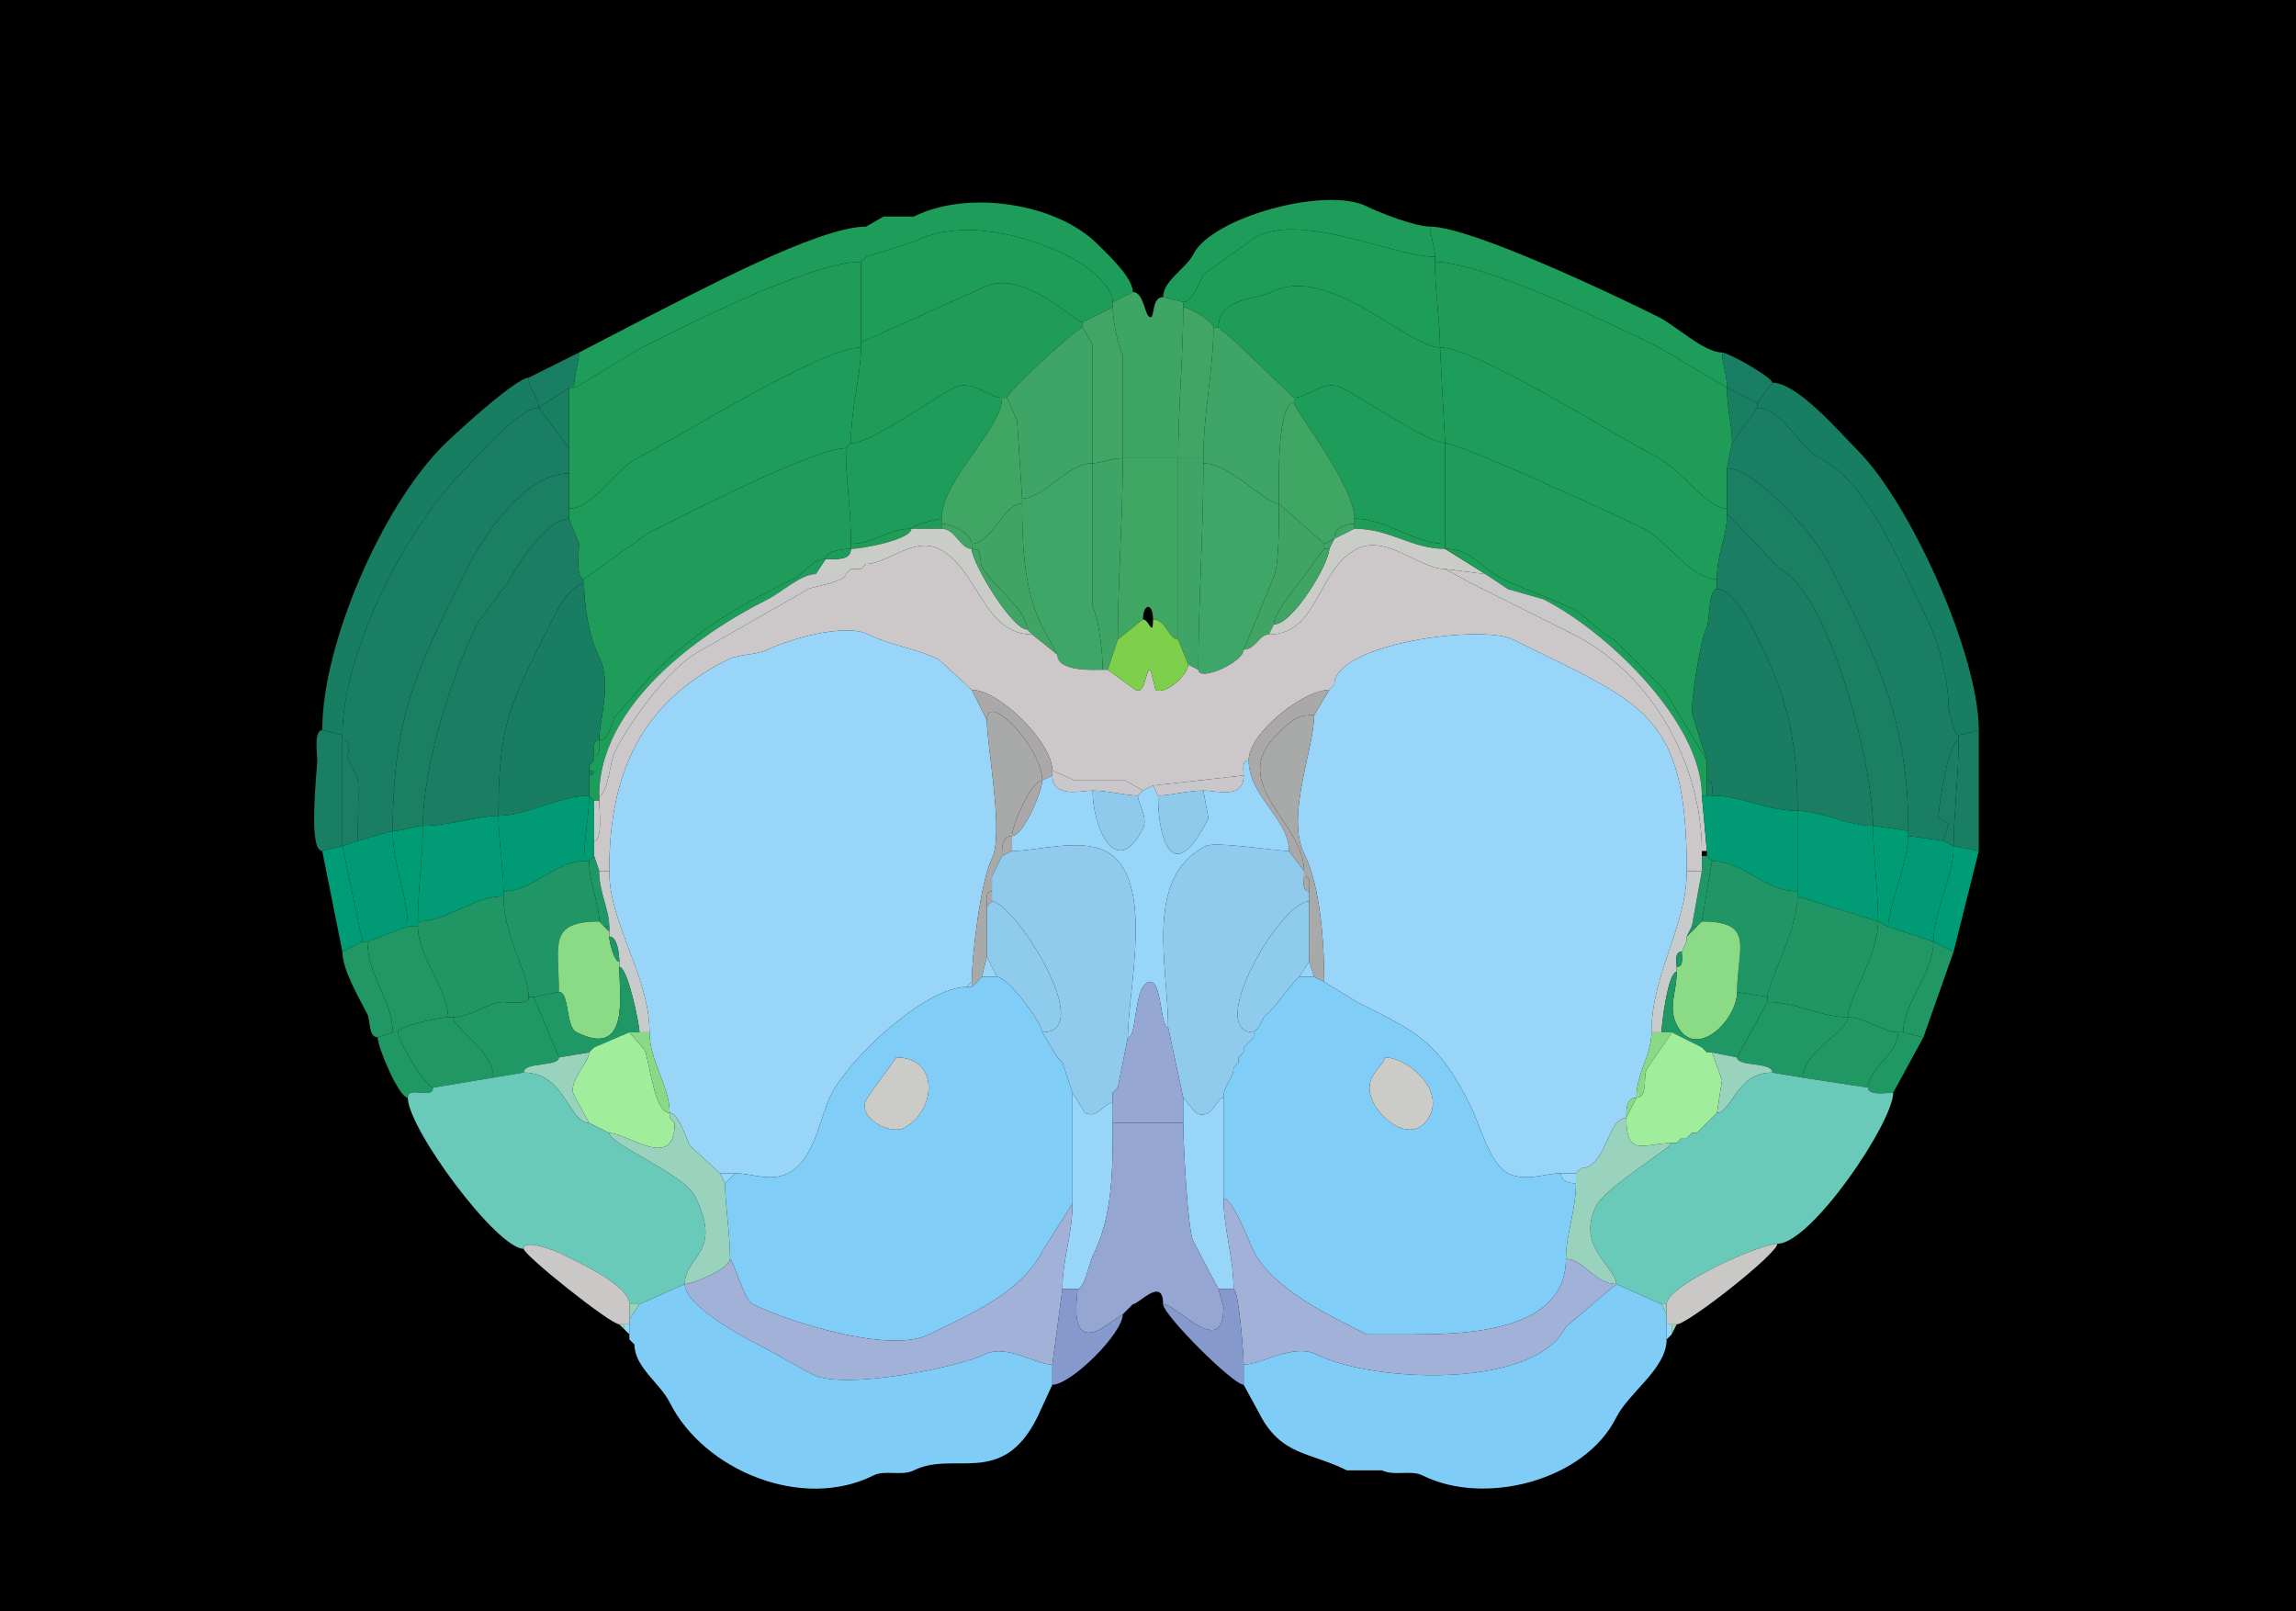 <svg xmlns="http://www.w3.org/2000/svg" xmlns:xlink="http://www.w3.org/1999/xlink" height="320" width="456">
<g>
<rect width="456" height="320" fill="#000000"  stroke-width="0" /> 
<path  fill="#1E9C59" stroke-width="0" stroke="#1E9C59" d = " M225 58 L221,60 C221,56.504 214.995,52.248 212.5,51 204.053,46.776 191.166,43.167 181.5,48 181.5,48 172,51 172,51 172,51 172,45 172,45 172,45 175.5,43 175.5,43 175.5,43 181.5,43 181.5,43 192.246,37.627 209.844,40.344 218,48.5 220.067,50.567 225,55.131 225,58  Z"/>

<path  fill="#1E9C59" stroke-width="0" stroke="#1E9C59" d = " M231 59 L235,60 C236.76,60 238.394,55.712 239,54.5 239,54.5 249.5,47 249.5,47 259.133,42.183 276.729,51 285,51 285,48.876 284,46.564 284,45 281.18,45 274.163,42.331 271.5,41 263.348,36.924 240.681,43.139 237,50.5 235.605,53.289 231,55.726 231,59  Z"/>

<path  fill="#1E9D5A" stroke-width="0" stroke="#1E9D5A" d = " M115 70 C115,71.819 114,74.591 114,77 114.563,77 125.842,69.829 127.5,69 136.756,64.372 161.168,52 171,52 171,52 172,51 172,51 172,51 172,45 172,45 162.391,45 137.77,58.365 128.5,63 128.5,63 115,70 115,70  Z"/>

<path  fill="#1E9D5A" stroke-width="0" stroke="#1E9D5A" d = " M342 70 C342,72.087 343,74.393 343,77 343,77 329.5,69 329.5,69 320.552,64.526 294.354,52 285,52 285,52 285,51 285,51 285,48.876 284,46.564 284,45 292.114,45 321.219,58.859 329.5,63 332.748,64.624 338.434,70 342,70  Z"/>

<path  fill="#1E9D58" stroke-width="0" stroke="#1E9D58" d = " M215 64 C213.577,64 203.061,53.22 195.5,57 L171,68 C171,61.861 171,57.555 171,52 171,52 172,51 172,51 172,51 181.5,48 181.5,48 191.166,43.167 204.053,46.776 212.5,51 214.995,52.248 221,56.504 221,60 221,60 221,61 221,61 221,61 215,64 215,64  Z"/>

<path  fill="#1E9D58" stroke-width="0" stroke="#1E9D58" d = " M242 65 C242,59.108 249.253,59.623 252.5,58 263.975,52.262 279.542,69 286,69 286,63.954 285,57.675 285,52 285,52 285,51 285,51 276.729,51 259.133,42.183 249.5,47 249.5,47 239,54.5 239,54.5 238.394,55.712 236.76,60 235,60 235,60 235,61 235,61 236.334,61 241,63.972 241,65 241,65 242,65 242,65  Z"/>

<path  fill="#1F9C58" stroke-width="0" stroke="#1F9C58" d = " M172 51 L171,52 C171,52 172,51 172,51  Z"/>

<path  fill="#1F9C58" stroke-width="0" stroke="#1F9C58" d = " M113 94 L113,101 C117.85,101 122.294,93.103 126.5,91 135.1,86.7 163.115,69 171,69 171,69 171,68 171,68 171,61.861 171,57.555 171,52 161.168,52 136.756,64.372 127.5,69 125.842,69.829 114.563,77 114,77 114,77 113,77 113,77 113,77 113,89 113,89 113,91.25 113,92.376 113,94  Z"/>

<path  fill="#1F9C58" stroke-width="0" stroke="#1F9C58" d = " M343 93 C343,95.622 343,97.285 343,101 338.98,101 333.738,93.119 329.5,91 321.295,86.897 293.323,69 286,69 286,63.954 285,57.675 285,52 294.354,52 320.552,64.526 329.5,69 329.5,69 343,77 343,77 343,81.859 344,83.887 344,88 344,88 343,93 343,93  Z"/>

<path  fill="#1F9D58" stroke-width="0" stroke="#1F9D58" d = " M199 79 L200,79 C200,77.791 213.993,65 215,65 215,65 215,64 215,64 213.577,64 203.061,53.22 195.5,57 195.5,57 171,68 171,68 171,68 171,69 171,69 171,74.404 169,80.996 169,88 173.079,88 185.162,79.169 189.5,77 193.003,75.248 196.421,79 199,79  Z"/>

<path  fill="#1F9D58" stroke-width="0" stroke="#1F9D58" d = " M257 79 C259.579,79 262.997,75.248 266.5,77 270.315,78.908 283.794,88 287,88 287,88 286,69 286,69 279.542,69 263.975,52.262 252.5,58 249.253,59.623 242,59.108 242,65 242,65 245.5,68 245.5,68 245.5,68 257,79 257,79  Z"/>

<path  fill="#3EA665" stroke-width="0" stroke="#3EA665" d = " M223 91 L234,91 C234,81.03 235,70.323 235,61 235,61 235,60 235,60 235,60 231,59 231,59 228.693,59 229.376,63 228.5,63 227.311,63 227.273,58 225,58 225,58 221,60 221,60 221,60 221,61 221,61 221,63.407 221.906,68.311 223,70.5 223,70.5 223,91 223,91  Z"/>

<path  fill="#40A565" stroke-width="0" stroke="#40A565" d = " M223 91 C220.876,91 218.564,92 217,92 217,92 217,68.5 217,68.5 217,68.5 215,65 215,65 215,65 215,64 215,64 215,64 221,61 221,61 221,63.407 221.906,68.311 223,70.5 223,70.5 223,91 223,91  Z"/>

<path  fill="#40A565" stroke-width="0" stroke="#40A565" d = " M234 91 L239,91 C239,82.033 241,73.395 241,65 241,63.972 236.334,61 235,61 235,70.323 234,81.03 234,91  Z"/>

<path  fill="#3EA566" stroke-width="0" stroke="#3EA566" d = " M217 92 C211.964,92 207.306,99 203,99 203,99 202,83.5 202,83.5 202,83.5 200,79 200,79 200,77.791 213.993,65 215,65 215,65 217,68.5 217,68.5 217,68.5 217,92 217,92  Z"/>

<path  fill="#3EA566" stroke-width="0" stroke="#3EA566" d = " M239 92 C244.36,92 251.117,100 254,100 254,96.501 253.536,80 257,80 257,80 257,79 257,79 257,79 245.5,68 245.5,68 245.5,68 242,65 242,65 242,65 241,65 241,65 241,73.395 239,82.033 239,91 239,91 239,92 239,92  Z"/>

<path  fill="#1E9C5A" stroke-width="0" stroke="#1E9C5A" d = " M113 103 L115,108 C115,109.406 114.286,115 116,115 116,115 128.5,106 128.5,106 135.475,102.513 161.602,89 168,89 168,89 169,88 169,88 169,80.996 171,74.404 171,69 163.115,69 135.1,86.7 126.5,91 122.294,93.103 117.85,101 113,101 113,101 113,103 113,103  Z"/>

<path  fill="#1E9C5A" stroke-width="0" stroke="#1E9C5A" d = " M343 102 C343,107.029 341,109.474 341,115 335.677,115 331.078,107.289 326.5,105 321.854,102.677 289.879,88 287,88 287,88 286,69 286,69 293.323,69 321.295,86.897 329.5,91 333.738,93.119 338.98,101 343,101 343,101 343,102 343,102  Z"/>

<path  fill="#197E64" stroke-width="0" stroke="#197E64" d = " M113 77 L114,77 C114,74.591 115,71.819 115,70 115,70 105,75 105,75 105,77.72 107,78.553 107,81 107,81 113,77 113,77  Z"/>

<path  fill="#197E64" stroke-width="0" stroke="#197E64" d = " M343 77 L349,80 C349,80 352,76 352,76 352,74.946 343.301,70 342,70 342,72.087 343,74.393 343,77  Z"/>

<path  fill="#187E61" stroke-width="0" stroke="#187E61" d = " M64 145 L68,146 C68,129.779 80.403,105.097 92,93.5 95.018,90.482 102.947,81 107,81 107,78.553 105,77.72 105,75 102.554,75 90.462,86.038 88,88.5 75.862,100.638 64,127.921 64,145  Z"/>

<path  fill="#187E61" stroke-width="0" stroke="#187E61" d = " M393 145 L389,146 C388.213,146 387,141.322 387,140.5 387,135.461 385.151,127.803 383,123.5 377.897,113.293 371.369,95.934 361.5,91 357.271,88.885 353.945,81 349,81 349,81 349,80 349,80 349,80 352,76 352,76 356.989,76 365.341,85.841 369,89.5 379.353,99.853 393,129.954 393,145  Z"/>

<path  fill="#197F61" stroke-width="0" stroke="#197F61" d = " M107 81 L113,89 C113,89 113,77 113,77 113,77 107,81 107,81  Z"/>

<path  fill="#1D9C5A" stroke-width="0" stroke="#1D9C5A" d = " M181 105 C176.312,105 173.56,108 169,108 169,100.366 168,95.983 168,89 168,89 169,88 169,88 173.079,88 185.162,79.169 189.5,77 193.003,75.248 196.421,79 199,79 199,85.172 187,95.365 187,103 186.294,103 181,104.325 181,105  Z"/>

<path  fill="#1D9C5A" stroke-width="0" stroke="#1D9C5A" d = " M269 103 C275.453,103 280.793,108 287,108 287,102.091 287,92.708 287,88 283.794,88 270.315,78.908 266.5,77 262.997,75.248 259.579,79 257,79 257,79 257,80 257,80 257,81.345 269,96.307 269,103  Z"/>

<path  fill="#197F61" stroke-width="0" stroke="#197F61" d = " M349 81 L344,88 C344,83.887 343,81.859 343,77 343,77 349,80 349,80 349,80 349,81 349,81  Z"/>

<path  fill="#3FA664" stroke-width="0" stroke="#3FA664" d = " M187 104 C188.664,104 193,105.823 193,108 196.951,108 199.345,100 203,100 203,100 203,99 203,99 203,99 202,83.5 202,83.5 202,83.5 200,79 200,79 200,79 199,79 199,79 199,85.172 187,95.365 187,103 187,103 187,104 187,104  Z"/>

<path  fill="#3FA664" stroke-width="0" stroke="#3FA664" d = " M265 107 L263,108 C263,108 254,100 254,100 254,96.501 253.536,80 257,80 257,81.345 269,96.307 269,103 269,103 269,104 269,104 266.939,104 265,104.902 265,107  Z"/>

<path  fill="#1A7E64" stroke-width="0" stroke="#1A7E64" d = " M78 165 L71,167 C71,166.73 71.385,155.271 71,154.5 71,154.5 69,150.5 69,150.5 69,150.075 70.123,147 68,147 68,147 68,146 68,146 68,129.779 80.403,105.097 92,93.5 95.018,90.482 102.947,81 107,81 107,81 113,89 113,89 113,91.25 113,92.376 113,94 104.373,94 96.181,106.138 93,112.5 83.388,131.724 78,141.385 78,165  Z"/>

<path  fill="#1A7E64" stroke-width="0" stroke="#1A7E64" d = " M379 166 L386,167 C386,167 387,163.5 387,163.5 387,163.5 385,162.5 385,162.5 385,159.526 387.142,147 389,147 389,147 389,146 389,146 388.213,146 387,141.322 387,140.5 387,135.461 385.151,127.803 383,123.5 377.897,113.293 371.369,95.934 361.5,91 357.271,88.885 353.945,81 349,81 349,81 344,88 344,88 344,88 343,93 343,93 348.781,93 360.529,106.557 363,111.5 372.379,130.258 379,142.034 379,165 379,165 379,166 379,166  Z"/>

<path  fill="#1F9B5A" stroke-width="0" stroke="#1F9B5A" d = " M341 117 C339.219,117 339.652,123.197 339,124.5 337.623,127.253 336,138.581 336,141.5 L339,151 C339,151 330.5,137 330.5,137 330.5,137 320.5,127 320.5,127 317.628,125.564 314.726,122.113 312.5,121 308.031,118.766 302.909,117.204 298.5,115 294.16,112.83 292.328,109 287,109 287,109 287,108 287,108 287,102.091 287,92.708 287,88 289.879,88 321.854,102.677 326.5,105 331.078,107.289 335.677,115 341,115 341,115 341,117 341,117  Z"/>

<path  fill="#1F9B5A" stroke-width="0" stroke="#1F9B5A" d = " M116 116 C116,120.001 116.856,126.212 119,130.5 121.629,135.757 119,142.883 119,147 120.988,147 121.408,143.685 122,142.5 122,142.5 129.5,134 129.5,134 138.871,124.629 146.942,120.279 157.5,115 159.837,113.831 161.173,111 164,111 164,109.362 167.576,109 169,109 169,109 169,108 169,108 169,100.366 168,95.983 168,89 161.602,89 135.475,102.513 128.5,106 128.5,106 116,115 116,115 116,115 116,116 116,116  Z"/>

<path  fill="#3FA566" stroke-width="0" stroke="#3FA566" d = " M219 133 L220,133 C220,133 222,127 222,127 222,115.778 223,102.727 223,91 220.876,91 218.564,92 217,92 217,92 217,120.5 217,120.5 218.363,123.225 219,130.026 219,133  Z"/>

<path  fill="#40A664" stroke-width="0" stroke="#40A664" d = " M229 123 C231.618,123 232.093,127 234,127 234,127 234,91 234,91 234,91 223,91 223,91 223,102.727 222,115.778 222,127 222,127 227,123 227,123 227,119.85 229,119.554 229,123  Z"/>

<path  fill="#3FA566" stroke-width="0" stroke="#3FA566" d = " M236 132 L238,133 C238,119.887 239,105.72 239,92 239,92 239,91 239,91 239,91 234,91 234,91 234,91 234,127 234,127 234,127 236,132 236,132  Z"/>

<path  fill="#3EA666" stroke-width="0" stroke="#3EA666" d = " M210 130 C210,133.542 217.619,133 219,133 219,130.026 218.363,123.225 217,120.5 217,120.5 217,92 217,92 211.964,92 207.306,99 203,99 203,99 203,100 203,100 203,108.675 203.427,117.353 207,124.5 207,124.5 210,130 210,130  Z"/>

<path  fill="#3EA666" stroke-width="0" stroke="#3EA666" d = " M247 129 C247,131.569 238,135.476 238,133 238,119.887 239,105.72 239,92 244.36,92 251.117,100 254,100 254,102.183 254.117,112.267 253,114.5 253,114.5 247,129 247,129  Z"/>

<path  fill="#1B7F62" stroke-width="0" stroke="#1B7F62" d = " M372 164 L379,165 C379,142.034 372.379,130.258 363,111.5 360.529,106.557 348.781,93 343,93 343,95.622 343,97.285 343,101 343,101 343,102 343,102 343,102 353.5,113 353.5,113 363.513,118.006 372,152.2 372,164  Z"/>

<path  fill="#1B7F62" stroke-width="0" stroke="#1B7F62" d = " M84 164 C82.436,164 80.124,165 78,165 78,141.385 83.388,131.724 93,112.5 96.181,106.138 104.373,94 113,94 113,94 113,101 113,101 113,101 113,103 113,103 108.576,103 102.514,112.473 101,115.5 101,115.5 95,123.5 95,123.5 89.804,133.891 84,151.798 84,164  Z"/>

<path  fill="#40A564" stroke-width="0" stroke="#40A564" d = " M205 126 L210,130 C210,130 207,124.5 207,124.5 203.427,117.353 203,108.675 203,100 199.345,100 196.951,108 193,108 193,108 193,109 193,109 195.341,109 194.421,111.342 195,112.5 196.795,116.09 204,120.986 204,125 204,125 205,126 205,126  Z"/>

<path  fill="#40A564" stroke-width="0" stroke="#40A564" d = " M252 126 C250.053,126 249.364,129 247,129 247,129 253,114.5 253,114.5 254.117,112.267 254,102.183 254,100 254,100 263,108 263,108 263,108 263,109 263,109 263,109 261,111.5 261,111.5 259.558,114.384 253,120.99 253,124 253,124 252,126 252,126  Z"/>

<path  fill="#1B7E63" stroke-width="0" stroke="#1B7E63" d = " M357 161 C361.313,161 367.153,164 372,164 372,152.2 363.513,118.006 353.5,113 353.5,113 343,102 343,102 343,107.029 341,109.474 341,115 341,115 341,117 341,117 344.284,117 347.496,123.491 349,126.5 354.837,138.174 357,146.679 357,161  Z"/>

<path  fill="#1B7E63" stroke-width="0" stroke="#1B7E63" d = " M99 162 C95.18,162 88.917,164 84,164 84,151.798 89.804,133.891 95,123.5 95,123.5 101,115.5 101,115.5 102.514,112.473 108.576,103 113,103 113,103 115,108 115,108 115,109.406 114.286,115 116,115 116,115 116,116 116,116 112.892,116 109.958,122.583 109,124.5 101.41,139.679 99,143.401 99,162  Z"/>

<path  fill="#1E9C58" stroke-width="0" stroke="#1E9C58" d = " M181 105 L187,105 C187,105 187,104 187,104 187,104 187,103 187,103 186.294,103 181,104.325 181,105  Z"/>

<path  fill="#1E9C58" stroke-width="0" stroke="#1E9C58" d = " M287 108 L287,109 C280.273,109 276.112,105 269,105 269,105 269,104 269,104 269,104 269,103 269,103 275.453,103 280.793,108 287,108  Z"/>

<path  fill="#3FA466" stroke-width="0" stroke="#3FA466" d = " M193 108 L193,109 C190.67,109 189.773,105 187,105 187,105 187,104 187,104 188.664,104 193,105.823 193,108  Z"/>

<path  fill="#3FA466" stroke-width="0" stroke="#3FA466" d = " M269 105 L265,107 C265,104.902 266.939,104 269,104 269,104 269,105 269,105  Z"/>

<path  fill="#1E9C58" stroke-width="0" stroke="#1E9C58" d = " M169 108 L169,109 C171.366,109 181,107.131 181,105 176.312,105 173.56,108 169,108  Z"/>

<path  fill="#CACCC7" stroke-width="0" stroke="#CACCC7" d = " M204 125 L205,126 C195.291,126 194.262,112.881 186.5,109 181.538,106.519 176.041,112 172,112 172,112 171,113 171,113 171,113 169,113 169,113 169,113 168,114 168,114 168,114 162,114 162,114 162,114 164,111 164,111 165.622,111 169,111.461 169,109 171.366,109 181,107.131 181,105 181,105 187,105 187,105 189.773,105 190.67,109 193,109 193,111.77 200.993,125 204,125  Z"/>

<path  fill="#CACCC7" stroke-width="0" stroke="#CACCC7" d = " M253 124 L252,126 C261.879,126 261.58,112.96 269.5,109 275.392,106.054 281.995,113 287,113 287,113 295,114 295,114 295,114 287,109 287,109 280.273,109 276.112,105 269,105 269,105 265,107 265,107 265,107 264,109 264,109 264,111.823 256.797,124 253,124  Z"/>

<path  fill="#3FA466" stroke-width="0" stroke="#3FA466" d = " M263 109 L264,109 C264,109 265,107 265,107 265,107 263,108 263,108 263,108 263,109 263,109  Z"/>

<path  fill="#1D9D5A" stroke-width="0" stroke="#1D9D5A" d = " M169 109 C167.576,109 164,109.362 164,111 165.622,111 169,111.461 169,109  Z"/>

<path  fill="#CCC7C9" stroke-width="0" stroke="#CCC7C9" d = " M335 173 L338,173 C338,173 338,170 338,170 338,170 338,169 338,169 338,152.208 328.439,133.969 312.5,126 305.846,122.673 299.071,119.286 292.5,116 292.5,116 287,113 287,113 281.995,113 275.392,106.054 269.5,109 261.58,112.96 261.879,126 252,126 250.053,126 249.364,129 247,129 247,131.569 238,135.476 238,133 238,133 236,132 236,132 236,133.762 231.68,138.09 229.5,137 229.5,137 228.5,133 228.5,133 227.376,133 227.572,138.036 225.5,137 225.5,137 220,133 220,133 220,133 219,133 219,133 217.619,133 210,133.542 210,130 210,130 205,126 205,126 195.291,126 194.262,112.881 186.5,109 181.538,106.519 176.041,112 172,112 172,112 171,113 171,113 171,113 169,113 169,113 169,113 168,114 168,114 168,115.55 161.772,116.364 160.5,117 160.5,117 139.5,129 139.5,129 132.782,132.359 124.937,143.625 122,149.5 121.306,150.889 120.616,158 119,158 119,158 119,159 119,159 119,160.49 119.735,167 118,167 118,167 118,170 118,170 118,170 119,173 119,173 119,173 121,173 121,173 121,154.105 126.9,139.8 144.5,131 146.829,129.835 150.206,130.147 152.5,129 156.247,127.126 167.705,123.603 172.5,126 176.905,128.202 182.018,128.759 186.5,131 186.5,131 193,137 193,137 198.486,137 209,147.484 209,153 209,153 213.5,155 213.5,155 213.5,155 223.5,155 223.5,155 223.5,155 227,157 227,157 227,157 229,156 229,156 229,156 247,154 247,154 247,152.952 246.527,151 248,151 248,145.465 259.005,137 264,137 264,137 265,136 265,136 265,127.774 294.391,123.946 300.5,127 326.321,139.91 335,141.243 335,173  Z"/>

<path  fill="#40A465" stroke-width="0" stroke="#40A465" d = " M193 109 C195.341,109 194.421,111.342 195,112.5 196.795,116.09 204,120.986 204,125 200.993,125 193,111.77 193,109  Z"/>

<path  fill="#40A465" stroke-width="0" stroke="#40A465" d = " M264 109 C264,111.823 256.797,124 253,124 253,120.99 259.558,114.384 261,111.5 261,111.5 263,109 263,109 263,109 264,109 264,109  Z"/>

<path  fill="#1D9D5A" stroke-width="0" stroke="#1D9D5A" d = " M338 158 L339,158 C339,158 339,155 339,155 339,155 339,151 339,151 339,151 330.5,137 330.5,137 330.5,137 320.5,127 320.5,127 317.628,125.564 314.726,122.113 312.5,121 308.031,118.766 302.909,117.204 298.5,115 294.16,112.83 292.328,109 287,109 287,109 295,114 295,114 295,114 299.5,117 299.5,117 299.5,117 306.5,119 306.5,119 319.127,125.314 338,143.459 338,158  Z"/>

<path  fill="#1D9D5A" stroke-width="0" stroke="#1D9D5A" d = " M118 159 L119,159 C119,159 119,158 119,158 119,140.199 138.396,126.052 152.5,119 155.076,117.712 159.129,114 162,114 162,114 164,111 164,111 161.173,111 159.837,113.831 157.5,115 146.942,120.279 138.871,124.629 129.5,134 129.5,134 122,142.5 122,142.5 121.408,143.685 120.988,147 119,147 119,148.048 119.473,150 118,150 118,150 118,151 118,151 118,151 117,152 117,152 117,152 117,153 117,153 118.186,153 118.186,154 117,154 117,154 117,158 117,158 117,158 118,159 118,159  Z"/>

<path  fill="#C9C9CA" stroke-width="0" stroke="#C9C9CA" d = " M172 112 L171,113 C171,113 172,112 172,112  Z"/>

<path  fill="#C9C9CA" stroke-width="0" stroke="#C9C9CA" d = " M169 113 L168,114 C168,114 169,113 169,113  Z"/>

<path  fill="#C9C9CA" stroke-width="0" stroke="#C9C9CA" d = " M338 169 L339,169 C339,169 338,158 338,158 338,143.459 319.127,125.314 306.5,119 306.5,119 299.5,117 299.5,117 299.5,117 295,114 295,114 295,114 287,113 287,113 287,113 292.5,116 292.5,116 299.071,119.286 305.846,122.673 312.5,126 328.439,133.969 338,152.208 338,169  Z"/>

<path  fill="#C9C9CA" stroke-width="0" stroke="#C9C9CA" d = " M168 114 C168,115.55 161.772,116.364 160.5,117 L139.5,129 C132.782,132.359 124.937,143.625 122,149.5 121.306,150.889 120.616,158 119,158 119,140.199 138.396,126.052 152.5,119 155.076,117.712 159.129,114 162,114 162,114 168,114 168,114  Z"/>

<path  fill="#187D61" stroke-width="0" stroke="#187D61" d = " M117 158 C111.206,158 104.574,162 99,162 99,143.401 101.41,139.679 109,124.5 109.958,122.583 112.892,116 116,116 116,120.001 116.856,126.212 119,130.5 121.629,135.757 119,142.883 119,147 117.527,147 118,148.952 118,150 118,150 118,151 118,151 118,151 117,152 117,152 117,152 117,153 117,153 117,153 117,154 117,154 117,154 117,158 117,158  Z"/>

<path  fill="#187D61" stroke-width="0" stroke="#187D61" d = " M340 158 C345.77,158 350.639,161 357,161 357,146.679 354.837,138.174 349,126.5 347.496,123.491 344.284,117 341,117 339.219,117 339.652,123.197 339,124.5 337.623,127.253 336,138.581 336,141.5 336,141.5 339,151 339,151 339,151 339,155 339,155 340.473,155 340,156.952 340,158  Z"/>

<path  fill="#7ED04B" stroke-width="0" stroke="#7ED04B" d = " M236 132 C236,133.762 231.68,138.09 229.5,137 L228.5,133 C227.376,133 227.572,138.036 225.5,137 L220,133 C220,133 222,127 222,127 222,127 227,123 227,123 228.2,123 229,126.746 229,123 231.618,123 232.093,127 234,127 234,127 236,132 236,132  Z"/>

<path  fill="#98D5F9" stroke-width="0" stroke="#98D5F9" d = " M143 233 L146,233 C149.245,233 152.951,234.774 156.5,233 161.815,230.342 162.829,221.843 165,217.5 168.682,210.136 183.791,196 192,196 192,196 193,195 193,195 193,189.827 194.763,174.974 197,170.5 199.432,165.636 196,148.257 196,143 196,143 193,137 193,137 193,137 186.5,131 186.5,131 182.018,128.759 176.905,128.202 172.5,126 167.705,123.603 156.247,127.126 152.5,129 150.206,130.147 146.829,129.835 144.5,131 126.9,139.8 121,154.105 121,173 121,183.546 129,193.825 129,205 129,210.699 133,215.755 133,221 134.727,221 136.372,226.244 137,227.5 137,227.5 143,233 143,233  Z"/>

<path  fill="#98D5F9" stroke-width="0" stroke="#98D5F9" d = " M310 233 L313,233 C313,233 314,232 314,232 318.998,232 319.21,222 323,222 323,220.535 322.891,218 325,218 325,213.202 328,209.522 328,205 328,193.354 335,183.951 335,173 335,141.243 326.321,139.91 300.5,127 294.391,123.946 265,127.774 265,136 265,136 264,137 264,137 264,137 261,142 261,142 261,148.585 255.319,162.139 259,169.5 262.272,176.044 263,187.367 263,195 263,195 269.5,199 269.5,199 281.279,204.89 285.577,206.654 292,219.5 293.877,223.254 295.883,231.192 299.5,233 303.049,234.774 306.755,233 310,233  Z"/>

<path  fill="#AAA8A9" stroke-width="0" stroke="#AAA8A9" d = " M265 136 L264,137 C264,137 265,136 265,136  Z"/>

<path  fill="#AAA8A9" stroke-width="0" stroke="#AAA8A9" d = " M209 154 L207,155 C207,148.496 196,137.074 196,143 196,143 193,137 193,137 198.486,137 209,147.484 209,153 209,153 209,154 209,154  Z"/>

<path  fill="#AAA8A9" stroke-width="0" stroke="#AAA8A9" d = " M256 169 L259,173 C259,163.335 243.781,155.719 253.5,146 256.675,142.825 257.661,142 261,142 261,142 264,137 264,137 259.005,137 248,145.465 248,151 248,158.191 256,162.547 256,169  Z"/>

<path  fill="#A8AAAA" stroke-width="0" stroke="#A8AAAA" d = " M193 195 L193,196 C193,196 195,194 195,194 195,194 196,190 196,190 196,190 196,180 196,180 196,178.952 195.527,177 197,177 197,177 197,174 197,174 197,174 198,172 198,172 198,172 199,170 199,170 199,168.535 198.891,166 201,166 201,163.973 204.744,155 207,155 207,148.496 196,137.074 196,143 196,148.257 199.432,165.636 197,170.5 194.763,174.974 193,189.827 193,195  Z"/>

<path  fill="#A8AAAA" stroke-width="0" stroke="#A8AAAA" d = " M261 194 L263,195 C263,187.367 262.272,176.044 259,169.5 255.319,162.139 261,148.585 261,142 257.661,142 256.675,142.825 253.5,146 243.781,155.719 259,163.335 259,173 259,173 259,174 259,174 260.473,174 260,175.952 260,177 260,177 260,179 260,179 260,183.056 260,186.944 260,191 260,191 261,194 261,194  Z"/>

<path  fill="#1A7E62" stroke-width="0" stroke="#1A7E62" d = " M68 168 L64,169 C61.089,169 63,153.079 63,151 63,149.679 62.316,145 64,145 64,145 68,146 68,146 68,146 68,147 68,147 68,153.918 68,160.945 68,168  Z"/>

<path  fill="#1A7E62" stroke-width="0" stroke="#1A7E62" d = " M388 168 L393,169 C393,161.401 393,152.599 393,145 393,145 389,146 389,146 389,146 389,147 389,147 389,153.967 388,161.681 388,168  Z"/>

<path  fill="#1B8063" stroke-width="0" stroke="#1B8063" d = " M71 167 L68,168 C68,160.945 68,153.918 68,147 70.123,147 69,150.075 69,150.5 69,150.5 71,154.5 71,154.5 71.385,155.271 71,166.73 71,167  Z"/>

<path  fill="#1F9B5A" stroke-width="0" stroke="#1F9B5A" d = " M119 147 C117.527,147 118,148.952 118,150 119.473,150 119,148.048 119,147  Z"/>

<path  fill="#1B8063" stroke-width="0" stroke="#1B8063" d = " M386 167 L388,168 C388,161.681 389,153.967 389,147 387.142,147 385,159.526 385,162.5 385,162.5 387,163.5 387,163.5 387,163.5 386,167 386,167  Z"/>

<path  fill="#1F9B5A" stroke-width="0" stroke="#1F9B5A" d = " M118 151 L117,152 C117,152 118,151 118,151  Z"/>

<path  fill="#97D6F9" stroke-width="0" stroke="#97D6F9" d = " M232 204 C230.383,204 230.804,195 228.5,195 225.047,195 225.981,206 224,206 224,196.493 229.625,174.062 219.5,169 214.332,166.416 206.024,169 201,169 201,169 201,166 201,166 203.256,166 207,157.027 207,155 207,155 209,154 209,154 209,158.601 214.863,157 217,157 217,164.506 221.793,174.914 227,164.5 228.081,162.339 226,159.606 226,158 226,158 227,157 227,157 227,157 229,156 229,156 229,156 230,158 230,158 230,166.842 232.988,176.524 240,162.5 240,162.5 239,157 239,157 241.807,157 247,158.806 247,154 247,152.952 246.527,151 248,151 248,158.191 256,162.547 256,169 253.542,169 241.4,167.05 239.5,168 227.095,174.203 232,191.807 232,204  Z"/>

<path  fill="#188064" stroke-width="0" stroke="#188064" d = " M117 153 C118.186,153 118.186,154 117,154 117,154 117,153 117,153  Z"/>

<path  fill="#CAC7CC" stroke-width="0" stroke="#CAC7CC" d = " M227 157 L226,158 C223.611,158 220.013,157 217,157 214.863,157 209,158.601 209,154 209,154 209,153 209,153 209,153 213.5,155 213.5,155 213.5,155 223.5,155 223.5,155 223.5,155 227,157 227,157  Z"/>

<path  fill="#CAC7CC" stroke-width="0" stroke="#CAC7CC" d = " M239 157 C235.987,157 232.389,158 230,158 230,158 229,156 229,156 229,156 247,154 247,154 247,158.806 241.807,157 239,157  Z"/>

<path  fill="#AAA8A9" stroke-width="0" stroke="#AAA8A9" d = " M207 155 C204.744,155 201,163.973 201,166 203.256,166 207,157.027 207,155  Z"/>

<path  fill="#188064" stroke-width="0" stroke="#188064" d = " M339 158 L340,158 C340,156.952 340.473,155 339,155 339,155 339,158 339,158  Z"/>

<path  fill="#8FCAED" stroke-width="0" stroke="#8FCAED" d = " M217 157 C220.013,157 223.611,158 226,158 226,159.606 228.081,162.339 227,164.5 221.793,174.914 217,164.506 217,157  Z"/>

<path  fill="#8FCAED" stroke-width="0" stroke="#8FCAED" d = " M239 157 C235.987,157 232.389,158 230,158 230,166.842 232.988,176.524 240,162.5 240,162.5 239,157 239,157  Z"/>

<path  fill="#009B74" stroke-width="0" stroke="#009B74" d = " M116 171 C110.269,171 105.879,177 100,177 100,172.575 99,167.039 99,162 104.574,162 111.206,158 117,158 117,162.077 116,166.431 116,171  Z"/>

<path  fill="#019C74" stroke-width="0" stroke="#019C74" d = " M116 171 L117,171 C117,171 118,170 118,170 118,170 118,167 118,167 118,167 118,159 118,159 118,159 117,158 117,158 117,162.077 116,166.431 116,171  Z"/>

<path  fill="#019C74" stroke-width="0" stroke="#019C74" d = " M339 170 L340,171 C340,171 340,158 340,158 340,158 339,158 339,158 339,158 338,158 338,158 338,158 339,169 339,169 339,169 339,170 339,170  Z"/>

<path  fill="#009B74" stroke-width="0" stroke="#009B74" d = " M340 171 C346.419,171 350.32,177 357,177 357,177 357,161 357,161 350.639,161 345.77,158 340,158 340,158 340,171 340,171  Z"/>

<path  fill="#C9C9CA" stroke-width="0" stroke="#C9C9CA" d = " M119 159 C119,160.49 119.735,167 118,167 118,167 118,159 118,159 118,159 119,159 119,159  Z"/>

<path  fill="#019C75" stroke-width="0" stroke="#019C75" d = " M100 178 C93.847,178 88.853,183 83,183 83,176.475 84,170 84,164 88.917,164 95.18,162 99,162 99,167.039 100,172.575 100,177 100,177 100,178 100,178  Z"/>

<path  fill="#019C75" stroke-width="0" stroke="#019C75" d = " M357 178 L373,183 C373,176.756 372,169.572 372,164 367.153,164 361.313,161 357,161 357,161 357,177 357,177 357,177 357,178 357,178  Z"/>

<path  fill="#009C74" stroke-width="0" stroke="#009C74" d = " M81 184 L83,184 C83,184 83,183 83,183 83,176.475 84,170 84,164 82.436,164 80.124,165 78,165 78,171.61 81,178.083 81,184  Z"/>

<path  fill="#009C74" stroke-width="0" stroke="#009C74" d = " M373 183 L375,184 C375,180.3 379,170.706 379,166 379,166 379,165 379,165 379,165 372,164 372,164 372,169.572 373,176.756 373,183  Z"/>

<path  fill="#009B75" stroke-width="0" stroke="#009B75" d = " M72 187 L73,187 C73,187 81,184 81,184 81,178.083 78,171.61 78,165 78,165 71,167 71,167 71,167 68,168 68,168 68,168 72,187 72,187  Z"/>

<path  fill="#AAA8A9" stroke-width="0" stroke="#AAA8A9" d = " M201 169 L199,170 C199,168.535 198.891,166 201,166 201,166 201,169 201,169  Z"/>

<path  fill="#009B75" stroke-width="0" stroke="#009B75" d = " M375 184 L384,187 C384,180.758 388,174.513 388,168 388,168 386,167 386,167 386,167 379,166 379,166 379,170.706 375,180.3 375,184  Z"/>

<path  fill="#009C75" stroke-width="0" stroke="#009C75" d = " M72 187 L68,189 C68,189 64,169 64,169 64,169 68,168 68,168 68,168 72,187 72,187  Z"/>

<path  fill="#90CAED" stroke-width="0" stroke="#90CAED" d = " M221 217 L221,219 C219.209,219 218.041,222.27 215.5,221 215.5,221 213,217 213,217 213,217 211,211 211,211 211,211 210,210 210,210 210,210 207,205 207,205 218.052,205 201.228,179 197,179 197,179 197,177 197,177 197,177 197,174 197,174 197,174 198,172 198,172 198,172 199,170 199,170 199,170 201,169 201,169 206.024,169 214.332,166.416 219.5,169 229.625,174.062 224,196.493 224,206 224,206 222,216 222,216 222,216 221,217 221,217  Z"/>

<path  fill="#90CAED" stroke-width="0" stroke="#90CAED" d = " M235 218 L237.5,221 C240.769,222.634 241.457,218 243,218 243,215.28 245,214.447 245,212 245,212 246,211 246,211 246,211 246,210 246,210 246,210 247,209 247,209 247,209 247,208 247,208 247,208 248,207 248,207 248,207 249,206 249,206 249,206 249,205 249,205 239.231,205 254.278,179 260,179 260,179 260,177 260,177 258.527,177 259,175.048 259,174 259,174 259,173 259,173 259,173 256,169 256,169 253.542,169 241.4,167.05 239.5,168 227.095,174.203 232,191.807 232,204 232,204 235,218 235,218  Z"/>

<path  fill="#009C75" stroke-width="0" stroke="#009C75" d = " M384 187 L388,189 C388,189 393,169 393,169 393,169 388,168 388,168 388,174.513 384,180.758 384,187  Z"/>

<path  fill="#1F9766" stroke-width="0" stroke="#1F9766" d = " M120 184 L121,184 C121,180.554 119,177.23 119,173 119,173 118,170 118,170 118,170 117,171 117,171 117,175.374 119,179.563 119,183 119,183 120,184 120,184  Z"/>

<path  fill="#AAA8A9" stroke-width="0" stroke="#AAA8A9" d = " M199 170 L198,172 C198,172 199,170 199,170  Z"/>

<path  fill="#1F9766" stroke-width="0" stroke="#1F9766" d = " M336 184 L337,184 C337,184 338,183 338,183 338,183 340,171 340,171 340,171 339,170 339,170 339,170 338,170 338,170 338,170 338,173 338,173 338,173 336,184 336,184  Z"/>

<path  fill="#209666" stroke-width="0" stroke="#209666" d = " M105 198 L106,198 C106,198 111,197 111,197 111,187.698 108.738,183 119,183 119,179.563 117,175.374 117,171 117,171 116,171 116,171 110.269,171 105.879,177 100,177 100,177 100,178 100,178 100,185.912 105,193.212 105,198  Z"/>

<path  fill="#209666" stroke-width="0" stroke="#209666" d = " M345 197 L351,198 C351,195.331 357,184.607 357,178 357,178 357,177 357,177 350.32,177 346.419,171 340,171 340,171 338,183 338,183 348.756,183 345,188.388 345,197  Z"/>

<path  fill="#AAA8A9" stroke-width="0" stroke="#AAA8A9" d = " M198 172 L197,174 C197,174 198,172 198,172  Z"/>

<path  fill="#C8CBCC" stroke-width="0" stroke="#C8CBCC" d = " M127 205 L129,205 C129,193.825 121,183.546 121,173 121,173 119,173 119,173 119,177.23 121,180.554 121,184 121,184 121,185 121,185 121,185 121,186 121,186 122.638,186 123,189.576 123,191 123,191 123,192 123,192 124.623,192 127,203.314 127,205  Z"/>

<path  fill="#C8CBCC" stroke-width="0" stroke="#C8CBCC" d = " M328 205 L330,205 C330,203.247 331.302,193 333,193 333,193 333,192 333,192 333,190.952 332.527,189 334,189 334,189 335,187 335,187 335,187 335,186 335,186 335,186 336,184 336,184 336,184 338,173 338,173 338,173 335,173 335,173 335,183.951 328,193.354 328,205  Z"/>

<path  fill="#AAA8A9" stroke-width="0" stroke="#AAA8A9" d = " M259 174 C260.473,174 260,175.952 260,177 258.527,177 259,175.048 259,174  Z"/>

<path  fill="#AAA8A9" stroke-width="0" stroke="#AAA8A9" d = " M197 179 L196,180 C196,178.952 195.527,177 197,177 197,177 197,179 197,179  Z"/>

<path  fill="#209665" stroke-width="0" stroke="#209665" d = " M89 202 L90,202 C93.606,202 96.972,199 100,199 101.235,199 105,199.643 105,198 105,193.212 100,185.912 100,178 93.847,178 88.853,183 83,183 83,183 83,184 83,184 83,190.076 89,196.488 89,202  Z"/>

<path  fill="#209665" stroke-width="0" stroke="#209665" d = " M351 199 C356.919,199 361.432,202 367,202 367,198.422 373,189.874 373,183 373,183 357,178 357,178 357,184.607 351,195.331 351,198 351,198 351,199 351,199  Z"/>

<path  fill="#8FCBED" stroke-width="0" stroke="#8FCBED" d = " M198 194 C200.217,194 207,203.196 207,205 218.052,205 201.228,179 197,179 197,179 196,180 196,180 196,180 196,190 196,190 196,190 198,194 198,194  Z"/>

<path  fill="#8FCBED" stroke-width="0" stroke="#8FCBED" d = " M250 204 L249,205 C239.231,205 254.278,179 260,179 260,183.056 260,186.944 260,191 260,191 258,194 258,194 258,194 257,195 257,195 257,195 253,200 253,200 253,200 252,201 252,201 252,201 251,202 251,202 251,202 250,204 250,204  Z"/>

<path  fill="#8ADA86" stroke-width="0" stroke="#8ADA86" d = " M123 192 C123,197.575 125.162,210.331 114.5,205 112.257,203.878 113.16,197 111,197 111,187.698 108.738,183 119,183 119,183 120,184 120,184 120,184 121,185 121,185 121,185 121,186 121,186 121,187.041 121.986,191 123,191 123,191 123,192 123,192  Z"/>

<path  fill="#8ADA86" stroke-width="0" stroke="#8ADA86" d = " M333 193 C333,197.016 331.237,199.974 333,203.5 336.661,210.822 345,202.665 345,197 345,188.388 348.756,183 338,183 338,183 337,184 337,184 337,184 335,186 335,186 335,186 335,187 335,187 335,187 334,189 334,189 334,190.048 334.473,192 333,192 333,192 333,193 333,193  Z"/>

<path  fill="#209765" stroke-width="0" stroke="#209765" d = " M377 205 L378,205 C378,199.185 384,193.298 384,187 384,187 375,184 375,184 375,184 373,183 373,183 373,189.874 367,198.422 367,202 370.285,202 374.16,205 377,205  Z"/>

<path  fill="#209765" stroke-width="0" stroke="#209765" d = " M78 205 L79,205 C79,203.7 87.63,202 89,202 89,196.488 83,190.076 83,184 83,184 81,184 81,184 81,184 73,187 73,187 73,193.889 78,198.78 78,205  Z"/>

<path  fill="#209666" stroke-width="0" stroke="#209666" d = " M121 184 L121,185 C121,185 120,184 120,184 120,184 121,184 121,184  Z"/>

<path  fill="#209666" stroke-width="0" stroke="#209666" d = " M337 184 L335,186 C335,186 336,184 336,184 336,184 337,184 337,184  Z"/>

<path  fill="#209666" stroke-width="0" stroke="#209666" d = " M121 186 C122.638,186 123,189.576 123,191 121.986,191 121,187.041 121,186  Z"/>

<path  fill="#209764" stroke-width="0" stroke="#209764" d = " M78 205 L75,206 C73.155,206 73.559,202.619 73,201.5 71.384,198.268 68,192.639 68,189 68,189 72,187 72,187 72,187 73,187 73,187 73,193.889 78,198.78 78,205  Z"/>

<path  fill="#209666" stroke-width="0" stroke="#209666" d = " M335 187 L334,189 C334,189 335,187 335,187  Z"/>

<path  fill="#209764" stroke-width="0" stroke="#209764" d = " M378 205 L382,206 C382,206 388,189 388,189 388,189 384,187 384,187 384,193.298 378,199.185 378,205  Z"/>

<path  fill="#209666" stroke-width="0" stroke="#209666" d = " M334 189 C332.527,189 333,190.952 333,192 334.473,192 334,190.048 334,189  Z"/>

<path  fill="#97D6F9" stroke-width="0" stroke="#97D6F9" d = " M195 194 L198,194 C198,194 196,190 196,190 196,190 195,194 195,194  Z"/>

<path  fill="#97D6F9" stroke-width="0" stroke="#97D6F9" d = " M258 194 L261,194 C261,194 260,191 260,191 260,191 258,194 258,194  Z"/>

<path  fill="#1F9866" stroke-width="0" stroke="#1F9866" d = " M117 209 L111,210 C111,210 106,198 106,198 106,198 111,197 111,197 113.16,197 112.257,203.878 114.5,205 125.162,210.331 123,197.575 123,192 124.623,192 127,203.314 127,205 127,205 125,205 125,205 125,205 118,208 118,208 118,208 117,209 117,209  Z"/>

<path  fill="#1F9866" stroke-width="0" stroke="#1F9866" d = " M340 209 L345,210 C345,210 351,199 351,199 351,199 351,198 351,198 351,198 345,197 345,197 345,202.665 336.661,210.822 333,203.5 331.237,199.974 333,197.016 333,193 331.302,193 330,203.247 330,205 330,205 332,205 332,205 332,205 338,208 338,208 338,208 339,209 339,209 339,209 340,209 340,209  Z"/>

<path  fill-rule="evenodd" fill="#80CDF8" stroke-width="0" stroke="#80CDF8" d = " M178 210 C178,210.253 172.715,217.069 172,218.5 170.317,221.867 176.581,225.46 179.5,224 185.846,220.827 186.799,210 178,210  M213 239 L207,248.5 C202.752,256.996 191.427,261.537 184.5,265 176.391,269.055 155.603,262.051 149.5,259 147.778,258.139 145.556,250 145,250 145,245.05 144,239.233 144,235 144,235 146,233 146,233 149.245,233 152.951,234.774 156.5,233 161.815,230.342 162.829,221.843 165,217.5 168.682,210.136 183.791,196 192,196 192,196 193,196 193,196 193,196 195,194 195,194 195,194 198,194 198,194 200.217,194 207,203.196 207,205 207,205 210,210 210,210 210,210 211,211 211,211 211,211 213,217 213,217 213,223.757 213,232.16 213,239  Z"/>

<path  fill="#97D6F9" stroke-width="0" stroke="#97D6F9" d = " M258 194 L257,195 C257,195 258,194 258,194  Z"/>

<path  fill-rule="evenodd" fill="#80CDF8" stroke-width="0" stroke="#80CDF8" d = " M275 210 C275,211.349 272,213.085 272,216 272,221.179 280.565,228.371 284,221.5 286.645,216.21 279.59,210 275,210  M243 238 C244.881,238 248.15,246.8 249,248.5 252.789,256.079 264.54,261.52 271.5,265 L280,265 C290.956,265 311,264.605 311,250 311,245.125 313,240.401 313,235 311.762,235 310,234.577 310,233 306.755,233 303.049,234.774 299.5,233 295.883,231.192 293.877,223.254 292,219.5 285.577,206.654 281.279,204.89 269.5,199 269.5,199 263,195 263,195 263,195 261,194 261,194 261,194 258,194 258,194 258,194 257,195 257,195 257,195 253,200 253,200 253,200 252,201 252,201 252,201 251,202 251,202 251,202 250,204 250,204 250,204 249,205 249,205 249,205 249,206 249,206 249,206 248,207 248,207 248,207 247,208 247,208 247,208 247,209 247,209 247,209 246,210 246,210 246,210 246,211 246,211 246,211 245,212 245,212 245,214.447 243,215.28 243,218 243,224.547 243,231.159 243,238  Z"/>

<path  fill="#97D6F9" stroke-width="0" stroke="#97D6F9" d = " M192 196 L193,196 C193,196 193,195 193,195 193,195 192,196 192,196  Z"/>

<path  fill="#96A7D3" stroke-width="0" stroke="#96A7D3" d = " M221 223 C225.722,223 230.408,223 235,223 235,223 235,218 235,218 235,218 232,204 232,204 230.383,204 230.804,195 228.5,195 225.047,195 225.981,206 224,206 224,206 222,216 222,216 222,216 221,217 221,217 221,217 221,219 221,219 221,219 221,223 221,223  Z"/>

<path  fill="#1F9865" stroke-width="0" stroke="#1F9865" d = " M104 213 L98,214 C98,208.644 90,204.233 90,202 93.606,202 96.972,199 100,199 101.235,199 105,199.643 105,198 105,198 106,198 106,198 106,198 111,210 111,210 111,211.925 104,210.787 104,213  Z"/>

<path  fill="#1F9865" stroke-width="0" stroke="#1F9865" d = " M352 213 L358,214 C358,208.978 367,204.831 367,202 361.432,202 356.919,199 351,199 351,199 345,210 345,210 345,211.925 352,210.787 352,213  Z"/>

<path  fill="#97D6F9" stroke-width="0" stroke="#97D6F9" d = " M253 200 L252,201 C252,201 253,200 253,200  Z"/>

<path  fill="#97D6F9" stroke-width="0" stroke="#97D6F9" d = " M252 201 L251,202 C251,202 252,201 252,201  Z"/>

<path  fill="#219764" stroke-width="0" stroke="#219764" d = " M98 214 L86,216 C84.616,216 79,206.693 79,205 79,203.7 87.63,202 89,202 89,202 90,202 90,202 90,204.233 98,208.644 98,214  Z"/>

<path  fill="#219764" stroke-width="0" stroke="#219764" d = " M358 214 L371,216 C371,212.381 377,209.226 377,205 374.16,205 370.285,202 367,202 367,204.831 358,208.978 358,214  Z"/>

<path  fill="#97D6F9" stroke-width="0" stroke="#97D6F9" d = " M250 204 L249,205 C249,205 250,204 250,204  Z"/>

<path  fill="#209864" stroke-width="0" stroke="#209864" d = " M86 216 C86,218.496 81,215.504 81,218 79.212,218 75,207.938 75,206 75,206 78,205 78,205 78,205 79,205 79,205 79,206.693 84.616,216 86,216  Z"/>

<path  fill="#A0EE9C" stroke-width="0" stroke="#A0EE9C" d = " M134 223 C134,232.84 124.718,225 121,225 121,225 117,223 117,223 117,223 114,217.5 114,217.5 112.671,214.843 117,211.092 117,209 117,209 118,208 118,208 118,208 125,205 125,205 125,205 128,208.5 128,208.5 129.069,210.639 129.829,221 133,221 133,221 133,222 133,222 133,222 134,223 134,223  Z"/>

<path  fill="#8AD987" stroke-width="0" stroke="#8AD987" d = " M129 205 C129,210.699 133,215.755 133,221 129.829,221 129.069,210.639 128,208.5 128,208.5 125,205 125,205 125,205 127,205 127,205 127,205 129,205 129,205  Z"/>

<path  fill="#8AD987" stroke-width="0" stroke="#8AD987" d = " M332 205 C332,205.468 327.714,211.072 327,212.5 326.341,213.819 327.334,218 325,218 325,213.202 328,209.522 328,205 328,205 330,205 330,205 330,205 332,205 332,205  Z"/>

<path  fill="#A0EE9C" stroke-width="0" stroke="#A0EE9C" d = " M332 227 L333,227 C333,227 334,226 334,226 334,226 335,226 335,226 335,226 336,225 336,225 336,225 337,225 337,225 337,225 338,224 338,224 338,224 339,223 339,223 339,223 340,222 340,222 340,222 341,221 341,221 341,221 342,214.5 342,214.5 342,214.5 340,209 340,209 340,209 339,209 339,209 339,209 338,208 338,208 338,208 332,205 332,205 332,205.468 327.714,211.072 327,212.5 326.341,213.819 327.334,218 325,218 325,218 323,222 323,222 323,230.051 326.528,227 332,227  Z"/>

<path  fill="#209864" stroke-width="0" stroke="#209864" d = " M371 216 C371,217.643 374.765,217 376,217 376,217 382,206 382,206 382,206 378,205 378,205 378,205 377,205 377,205 377,209.226 371,212.381 371,216  Z"/>

<path  fill="#97D6F9" stroke-width="0" stroke="#97D6F9" d = " M249 206 L248,207 C248,207 249,206 249,206  Z"/>

<path  fill="#97D6F9" stroke-width="0" stroke="#97D6F9" d = " M248 207 L247,208 C247,208 248,207 248,207  Z"/>

<path  fill="#99D2BD" stroke-width="0" stroke="#99D2BD" d = " M118 208 L117,209 C117,209 118,208 118,208  Z"/>

<path  fill="#99D2BD" stroke-width="0" stroke="#99D2BD" d = " M338 208 L339,209 C339,209 338,208 338,208  Z"/>

<path  fill="#99D2BD" stroke-width="0" stroke="#99D2BD" d = " M104 213 C112.229,213 112.952,223 117,223 117,223 114,217.5 114,217.5 112.671,214.843 117,211.092 117,209 117,209 111,210 111,210 111,211.925 104,210.787 104,213  Z"/>

<path  fill="#97D6F9" stroke-width="0" stroke="#97D6F9" d = " M247 209 L246,210 C246,210 247,209 247,209  Z"/>

<path  fill="#99D2BD" stroke-width="0" stroke="#99D2BD" d = " M352 213 C344.821,213 343.932,221 341,221 341,221 342,214.5 342,214.5 342,214.5 340,209 340,209 340,209 345,210 345,210 345,211.925 352,210.787 352,213  Z"/>

<path  fill="#CBCBC7" stroke-width="0" stroke="#CBCBC7" d = " M178 210 C178,210.253 172.715,217.069 172,218.5 170.317,221.867 176.581,225.46 179.5,224 185.846,220.827 186.799,210 178,210  Z"/>

<path  fill="#97D6F9" stroke-width="0" stroke="#97D6F9" d = " M210 210 L211,211 C211,211 210,210 210,210  Z"/>

<path  fill="#CBCBC7" stroke-width="0" stroke="#CBCBC7" d = " M275 210 C275,211.349 272,213.085 272,216 272,221.179 280.565,228.371 284,221.5 286.645,216.21 279.59,210 275,210  Z"/>

<path  fill="#97D6F9" stroke-width="0" stroke="#97D6F9" d = " M246 211 L245,212 C245,212 246,211 246,211  Z"/>

<path  fill="#6ACAB9" stroke-width="0" stroke="#6ACAB9" d = " M125 259 L127,259 C127,259 136,255 136,255 136,249.312 143.73,248.96 138,237.5 135.845,233.191 121,227.194 121,225 121,225 117,223 117,223 112.952,223 112.229,213 104,213 104,213 98,214 98,214 98,214 86,216 86,216 86,218.496 81,215.504 81,218 81,224.139 98.675,248 104,248 104,245.899 110.451,248.476 111.5,249 115.099,250.799 125,255.264 125,259  Z"/>

<path  fill="#6ACAB9" stroke-width="0" stroke="#6ACAB9" d = " M330 259 L331,259 C331,255.258 349.505,247 353,247 359.708,247 376,222.887 376,217 374.765,217 371,217.643 371,216 371,216 358,214 358,214 358,214 352,213 352,213 344.821,213 343.932,221 341,221 341,221 340,222 340,222 340,222 339,223 339,223 339,223 338,224 338,224 338,224 337,225 337,225 337,225 336,225 336,225 336,225 335,226 335,226 335,226 334,226 334,226 334,226 333,227 333,227 333,227 332,227 332,227 332,227.87 318.843,235.814 317,239.5 312.918,247.664 321,251.591 321,255 321,255 330,259 330,259  Z"/>

<path  fill="#97D6F9" stroke-width="0" stroke="#97D6F9" d = " M222 216 L221,217 C221,217 222,216 222,216  Z"/>

<path  fill="#97D6F9" stroke-width="0" stroke="#97D6F9" d = " M211 256 L214,256 C215.325,256 216.43,250.639 217,249.5 220.996,241.507 221,232.686 221,223 221,223 221,219 221,219 219.209,219 218.041,222.27 215.5,221 215.5,221 213,217 213,217 213,223.757 213,232.16 213,239 213,245.265 211,249.944 211,256  Z"/>

<path  fill="#97D6F9" stroke-width="0" stroke="#97D6F9" d = " M242 256 L245,256 C245,249.689 243,243.965 243,238 243,231.159 243,224.547 243,218 241.457,218 240.769,222.634 237.5,221 237.5,221 235,218 235,218 235,218 235,223 235,223 235,226.735 235.836,244.171 237,246.5 237,246.5 242,256 242,256  Z"/>

<path  fill="#8AD987" stroke-width="0" stroke="#8AD987" d = " M325 218 C322.891,218 323,220.535 323,222 323,222 325,218 325,218  Z"/>

<path  fill="#99D2BD" stroke-width="0" stroke="#99D2BD" d = " M145 250 C145,251.827 137.914,255 136,255 136,249.312 143.73,248.96 138,237.5 135.845,233.191 121,227.194 121,225 124.718,225 134,232.84 134,223 134,223 133,222 133,222 133,222 133,221 133,221 134.727,221 136.372,226.244 137,227.5 137,227.5 143,233 143,233 143,233 144,235 144,235 144,239.233 145,245.05 145,250  Z"/>

<path  fill="#99D2BD" stroke-width="0" stroke="#99D2BD" d = " M341 221 L340,222 C340,222 341,221 341,221  Z"/>

<path  fill="#8AD987" stroke-width="0" stroke="#8AD987" d = " M133 222 L134,223 C134,223 133,222 133,222  Z"/>

<path  fill="#96A6D3" stroke-width="0" stroke="#96A6D3" d = " M224 260 L223,261 C223,261 218.5,264 218.5,264 212.172,267.164 214,257.883 214,256 215.325,256 216.43,250.639 217,249.5 220.996,241.507 221,232.686 221,223 225.722,223 230.408,223 235,223 235,226.735 235.836,244.171 237,246.5 237,246.5 242,256 242,256 242,256 243,259.5 243,259.5 243,270.233 233.772,259 231,259 231,253.387 226.17,259 225,259 225,259 224,260 224,260  Z"/>

<path  fill="#99D2BD" stroke-width="0" stroke="#99D2BD" d = " M311 250 C314.349,250 316.827,255 321,255 321,251.591 312.918,247.664 317,239.5 318.843,235.814 332,227.87 332,227 326.528,227 323,230.051 323,222 319.21,222 318.998,232 314,232 314,232 313,233 313,233 313,233 313,235 313,235 313,240.401 311,245.125 311,250  Z"/>

<path  fill="#99D2BD" stroke-width="0" stroke="#99D2BD" d = " M340 222 L339,223 C339,223 340,222 340,222  Z"/>

<path  fill="#99D2BD" stroke-width="0" stroke="#99D2BD" d = " M339 223 L338,224 C338,224 339,223 339,223  Z"/>

<path  fill="#99D2BD" stroke-width="0" stroke="#99D2BD" d = " M338 224 L337,225 C337,225 338,224 338,224  Z"/>

<path  fill="#99D2BD" stroke-width="0" stroke="#99D2BD" d = " M336 225 L335,226 C335,226 336,225 336,225  Z"/>

<path  fill="#99D2BD" stroke-width="0" stroke="#99D2BD" d = " M334 226 L333,227 C333,227 334,226 334,226  Z"/>

<path  fill="#97D6F9" stroke-width="0" stroke="#97D6F9" d = " M314 232 L313,233 C313,233 314,232 314,232  Z"/>

<path  fill="#97D6F9" stroke-width="0" stroke="#97D6F9" d = " M146 233 L144,235 C144,235 143,233 143,233 143,233 146,233 146,233  Z"/>

<path  fill="#97D6F9" stroke-width="0" stroke="#97D6F9" d = " M313 233 L313,235 C311.762,235 310,234.577 310,233 310,233 313,233 313,233  Z"/>

<path  fill="#A2B1D7" stroke-width="0" stroke="#A2B1D7" d = " M245 256 C246.03,256 247,269.251 247,271 250.629,271 256.847,266.674 261.5,269 272.54,274.52 304.735,276.029 311,263.5 311,263.5 321,255 321,255 316.827,255 314.349,250 311,250 311,264.605 290.956,265 280,265 280,265 271.5,265 271.5,265 264.54,261.52 252.789,256.079 249,248.5 248.15,246.8 244.881,238 243,238 243,243.965 245,249.689 245,256  Z"/>

<path  fill="#A2B1D7" stroke-width="0" stroke="#A2B1D7" d = " M211 256 L209,271 C205.666,271 199.904,266.798 195.5,269 190.579,271.461 167.761,276.13 161.5,273 157.708,271.104 154.308,268.904 150.5,267 147.673,265.586 136,259.348 136,255 137.914,255 145,251.827 145,250 145.556,250 147.778,258.139 149.5,259 155.603,262.051 176.391,269.055 184.5,265 191.427,261.537 202.752,256.996 207,248.5 207,248.5 213,239 213,239 213,245.265 211,249.944 211,256  Z"/>

<path  fill="#CAC8C7" stroke-width="0" stroke="#CAC8C7" d = " M124 263 L125,263 C125,263 125,262 125,262 125,262 125,259 125,259 125,255.264 115.099,250.799 111.5,249 110.451,248.476 104,245.899 104,248 104,249.239 121.247,263 123,263 123,263 124,263 124,263  Z"/>

<path  fill="#CAC8C7" stroke-width="0" stroke="#CAC8C7" d = " M332 263 L333,263 C335.181,263 353,248.984 353,247 349.505,247 331,255.258 331,259 331,259 331,261 331,261 331,261 331,263 331,263 331,263 332,263 332,263  Z"/>

<path  fill="#7FCCF7" stroke-width="0" stroke="#7FCCF7" d = " M209 271 L209,275 C209,275 206,281.5 206,281.5 198.994,295.511 189.486,288.007 181.5,292 179.117,293.192 175.775,291.863 173.5,293 159.279,300.111 139.748,291.996 133,278.5 131.116,274.732 126,271.456 126,267 126,267 125,266 125,266 125,266 125,265 125,265 125,265 125,263 125,263 125,263 125,262 125,262 125,262 127,259 127,259 127,259 136,255 136,255 136,259.348 147.673,265.586 150.5,267 154.308,268.904 157.708,271.104 161.5,273 167.761,276.13 190.579,271.461 195.5,269 199.904,266.798 205.666,271 209,271  Z"/>

<path  fill="#7FCCF7" stroke-width="0" stroke="#7FCCF7" d = " M247 271 L247,275 C247,275 250,280.5 250,280.5 254.329,289.158 260.093,288.296 267.5,292 267.5,292 274.5,292 274.5,292 276.883,293.192 280.225,291.863 282.5,293 294.788,299.144 314.692,294.116 321,281.5 323.493,276.515 331,271.807 331,266 331,266 331,263 331,263 331,263 331,261 331,261 331,261 330,259 330,259 330,259 321,255 321,255 321,255 311,263.5 311,263.5 304.735,276.029 272.54,274.52 261.5,269 256.847,266.674 250.629,271 247,271  Z"/>

<path  fill="#8599CC" stroke-width="0" stroke="#8599CC" d = " M209 271 L209,275 C212.715,275 223,264.81 223,261 223,261 218.5,264 218.5,264 212.172,267.164 214,257.883 214,256 214,256 211,256 211,256 211,256 209,271 209,271  Z"/>

<path  fill="#8599CC" stroke-width="0" stroke="#8599CC" d = " M247 271 L247,275 C244.901,275 231,261.118 231,259 233.772,259 243,270.233 243,259.5 243,259.5 242,256 242,256 242,256 245,256 245,256 246.03,256 247,269.251 247,271  Z"/>

<path  fill="#99D2BD" stroke-width="0" stroke="#99D2BD" d = " M127 259 L125,262 C125,262 125,259 125,259 125,259 127,259 127,259  Z"/>

<path  fill="#8599CC" stroke-width="0" stroke="#8599CC" d = " M225 259 L224,260 C224,260 225,259 225,259  Z"/>

<path  fill="#99D2BD" stroke-width="0" stroke="#99D2BD" d = " M331 259 L331,261 C331,261 330,259 330,259 330,259 331,259 331,259  Z"/>

<path  fill="#8599CC" stroke-width="0" stroke="#8599CC" d = " M224 260 L223,261 C223,261 224,260 224,260  Z"/>

<path  fill="#99D2BD" stroke-width="0" stroke="#99D2BD" d = " M124 263 L124,264 C124,264 123,263 123,263 123,263 124,263 124,263  Z"/>

<path  fill="#97D6F9" stroke-width="0" stroke="#97D6F9" d = " M124 264 L125,265 C125,265 125,263 125,263 125,263 124,263 124,263 124,263 124,264 124,264  Z"/>

<path  fill="#97D6F9" stroke-width="0" stroke="#97D6F9" d = " M332 265 L331,266 C331,266 331,263 331,263 331,263 332,263 332,263 332,263 332,265 332,265  Z"/>

<path  fill="#99D2BD" stroke-width="0" stroke="#99D2BD" d = " M333 263 L332,265 C332,265 332,263 332,263 332,263 333,263 333,263  Z"/>

<path  fill="#97D6F9" stroke-width="0" stroke="#97D6F9" d = " M125 266 L126,267 C126,267 125,266 125,266  Z"/>

</g>
</svg>
